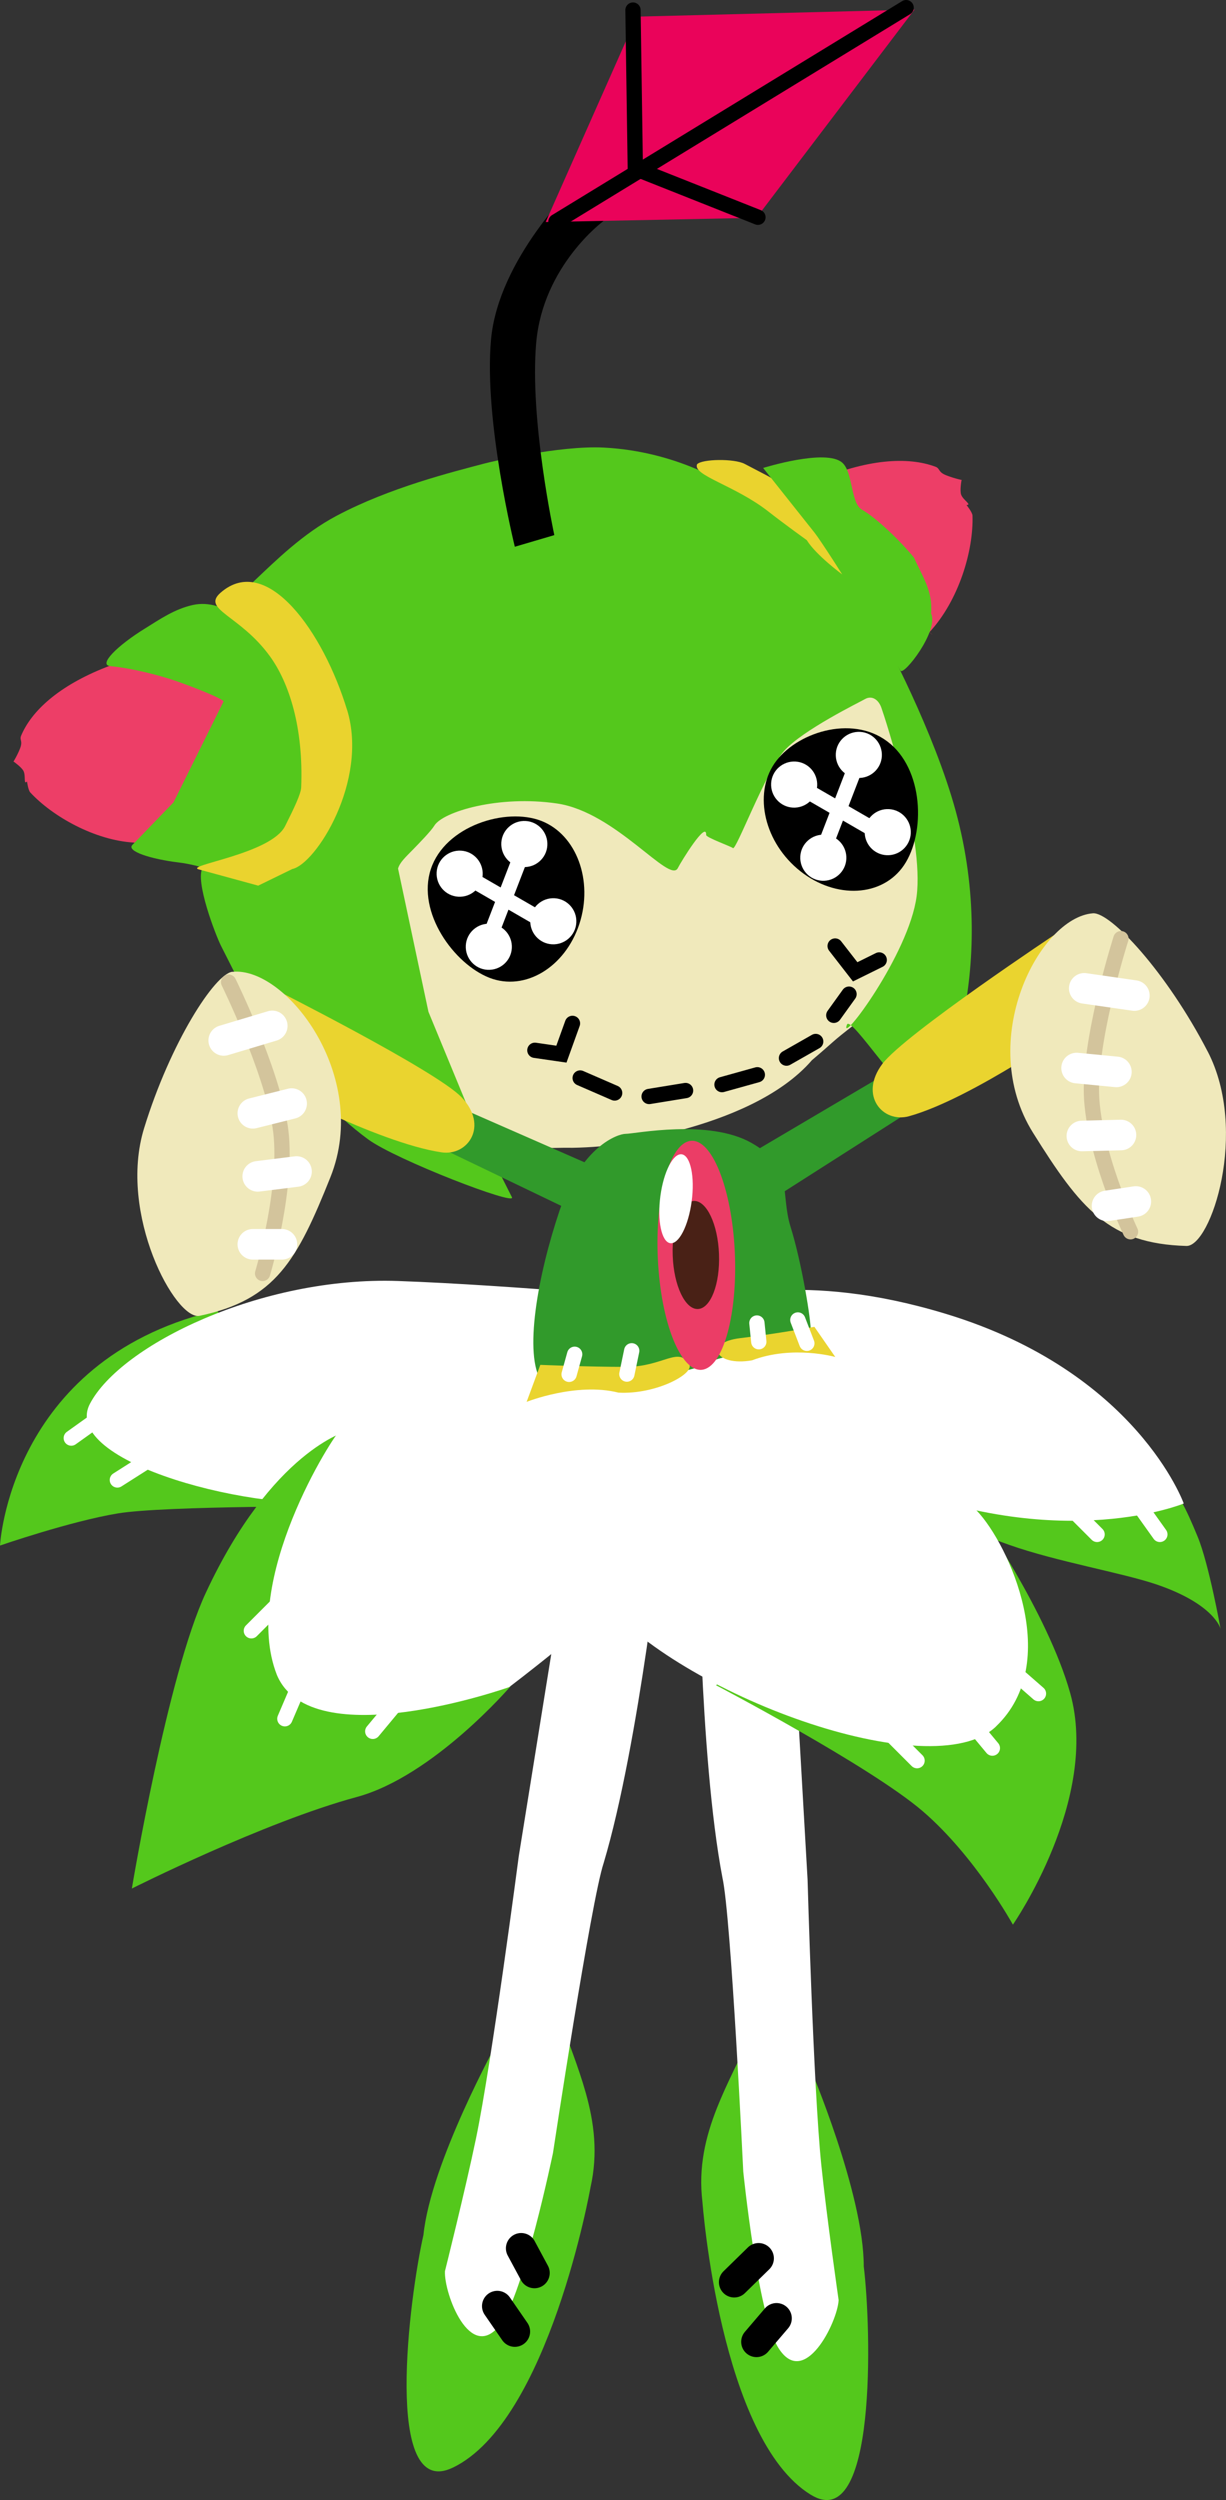 <svg version="1.1" xmlns="http://www.w3.org/2000/svg" xmlns:xlink="http://www.w3.org/1999/xlink" width="20.056" height="40.875" viewBox="0,0,20.056,40.875"><rect x="0" y="0" width="20.056" height="40.875" fill="#333333" stroke="none"/><g transform="translate(-228.846,-158.69)"><g data-paper-data="{&quot;isPaintingLayer&quot;:true}" fill-rule="nonzero" stroke-linejoin="miter" stroke-miterlimit="10" stroke-dasharray="" stroke-dashoffset="0" style="mix-blend-mode: normal"><g data-paper-data="{&quot;index&quot;:null}"><g data-paper-data="{&quot;index&quot;:null}" stroke="none" stroke-width="0" stroke-linecap="butt"><path d="M242.109,199.478c-1.486,-0.914 -1.772,-4.788 -1.772,-4.788c-0.068,-0.565 0.049,-1.057 0.236,-1.531c0.163,-0.413 0.379,-0.814 0.573,-1.239c0.417,-0.914 0.944,0.555 0.944,0.555c0,0 0.887,2.077 0.886,3.268c0.124,1.017 0.219,4.403 -0.866,3.735z" data-paper-data="{&quot;index&quot;:null}" fill="#54c81c"/><path d="M242.057,189.42c0,0 0.095,3.412 0.225,4.67c0.088,0.851 0.283,2.207 0.283,2.207c-0.019,0.36 -0.563,1.464 -0.988,0.776c-0.334,-0.541 -0.572,-2.879 -0.572,-2.879c0,0 -0.199,-4.169 -0.34,-4.801c-0.383,-2.008 -0.396,-5.631 -0.396,-5.631l1.467,0.046l0.321,5.612z" data-paper-data="{&quot;index&quot;:null}" fill="#ffffff"/></g><path d="M240.857,196.003l0.399,-0.39" fill="none" stroke="#000000" stroke-width="0.5" stroke-linecap="round"/><path d="M241.221,196.978l0.328,-0.384" fill="none" stroke="#000000" stroke-width="0.5" stroke-linecap="round"/></g><g data-paper-data="{&quot;index&quot;:null}"><path d="M238.868,168.464c3.621,-1.052 4.733,2.013 4.847,2.255c0.237,0.585 0.315,1.228 0.288,1.855c-0.038,1.047 -0.413,2.11 -1.165,2.857c-0.396,0.303 -0.332,0.274 -0.709,0.592c-0.515,0.596 -1.402,0.943 -2.127,1.139c-0.579,0.19 -1.185,0.284 -1.795,0.294c-0.394,-0.008 -0.816,0.053 -1.186,-0.113c-0.343,-0.16 -0.662,-0.424 -0.777,-0.797c-0.329,-0.891 -0.666,-1.78 -0.913,-2.697c-0.054,-0.255 -0.154,-0.523 -0.097,-0.785c0.12,-0.237 -0.735,-3.33 3.633,-4.6z" data-paper-data="{&quot;index&quot;:null}" fill="#f0e9bb" stroke="none" stroke-width="0.172" stroke-linecap="butt"/><path d="M242.168,166.564c0.854,-0.373 1.533,-0.412 1.984,-0.242c0.064,0.024 0.046,0.073 0.128,0.118c0.1,0.054 0.345,0.112 0.297,0.094c0,0 -0.034,0.176 -0.007,0.246c0.035,0.09 0.181,0.165 0.087,0.167c0,0 0.096,0.119 0.098,0.172c0.019,0.574 -0.225,1.389 -0.703,1.906c0.44,0.384 -2.303,-1.897 -1.884,-2.46z" data-paper-data="{&quot;index&quot;:null}" fill="#ed3e67" stroke="none" stroke-width="0.172" stroke-linecap="butt"/><path d="M235.358,172.893l0.497,2.34l0.74,1.792l0.626,1.24c0.074,0.146 -1.896,-0.612 -2.353,-0.947c-0.566,-0.415 -0.996,-0.921 -1.424,-1.429c-0.312,-0.37 -0.377,-0.539 -0.524,-0.83l-0.458,-0.904c-0.087,-0.172 -0.434,-1.071 -0.299,-1.28c0.038,-0.059 0.806,0.225 0.879,0.203l0.53,-0.164c0.157,-0.048 0.536,-0.518 0.643,-0.667c0.078,-0.109 0.459,-0.89 0.348,-1.518l-0.11,-0.621c-0.017,-0.093 -0.509,-0.979 -0.478,-1.007c0.065,-0.056 -1.054,-0.833 -0.988,-0.896c0.369,-0.349 0.812,-0.789 1.365,-1.082c0.869,-0.461 1.891,-0.715 2.412,-0.853c0.089,-0.024 1.228,-0.301 1.966,-0.262c1.169,0.062 1.961,0.58 2.013,0.606c0.815,0.409 1.49,0.962 2.045,1.64l0.366,0.602c0.188,0.308 0.979,1.824 1.325,3.089c0.729,2.663 -0.258,4.849 -0.498,4.802c-0.336,-0.066 -1.219,-1.473 -1.28,-1.304c-0.135,0.373 1.015,-1.146 1.14,-2.1c0.125,-0.955 -0.52,-2.924 -0.577,-3.083c-0.044,-0.126 -0.151,-0.208 -0.27,-0.139c-0.079,0.046 -1.017,0.504 -1.321,0.846c-0.304,0.342 -0.791,1.649 -0.838,1.589c-0.017,-0.022 -0.439,-0.173 -0.437,-0.214c0.01,-0.249 -0.412,0.438 -0.463,0.54c-0.132,0.269 -1.014,-0.914 -1.975,-1.055c-0.96,-0.141 -1.869,0.135 -2.008,0.361c-0.055,0.09 -0.246,0.285 -0.344,0.386c-0.131,0.134 -0.223,0.217 -0.251,0.319z" data-paper-data="{&quot;index&quot;:null}" fill="#54c81c" stroke="none" stroke-width="0.172" stroke-linecap="butt"/><path d="M231.037,172.466c-0.639,-0.037 -1.329,-0.424 -1.696,-0.82c-0.034,-0.036 -0.053,-0.179 -0.053,-0.179c-0.06,0.06 -0.018,-0.086 -0.056,-0.168c-0.03,-0.065 -0.167,-0.16 -0.167,-0.16c-0.019,0.043 0.097,-0.154 0.123,-0.255c0.021,-0.084 -0.022,-0.104 0.002,-0.162c0.169,-0.407 0.617,-0.82 1.395,-1.125c1.017,-0.398 2.151,0.113 2.255,0.489c0,0 -0.712,2.443 -1.802,2.381z" data-paper-data="{&quot;index&quot;:null}" fill="#ed3e67" stroke="none" stroke-width="0.172" stroke-linecap="butt"/><path d="M233.792,170.542c0.115,-0.14 0.09,1.406 -0.222,1.708c-0.538,0.52 -0.397,0.752 -0.984,0.738c-0.132,-0.003 -0.432,-0.15 -0.818,-0.197c-0.447,-0.054 -0.866,-0.184 -0.753,-0.29l0.669,-0.692l0.818,-1.648c0.013,-0.026 -0.286,-0.162 -0.737,-0.323c-0.316,-0.113 -0.773,-0.224 -1.114,-0.257c-0.201,-0.019 0.104,-0.331 0.579,-0.623c0.23,-0.142 0.47,-0.31 0.772,-0.377c0.522,-0.114 1.063,0.37 1.367,0.929c0.285,0.523 0.348,1.124 0.424,1.031z" data-paper-data="{&quot;index&quot;:null}" fill="#54c81c" stroke="none" stroke-width="0.172" stroke-linecap="butt"/><path d="M234.525,170.299c0.352,1.163 -0.515,2.521 -0.897,2.599l-0.558,0.272l-0.971,-0.265c-0.249,-0.068 1.18,-0.249 1.411,-0.709c0.151,-0.3 0.259,-0.529 0.263,-0.632c0.039,-0.984 -0.199,-1.714 -0.512,-2.145c-0.492,-0.677 -1.124,-0.762 -0.806,-1.039c0.759,-0.661 1.684,0.648 2.069,1.919z" data-paper-data="{&quot;index&quot;:null}" fill="#ead32e" stroke="none" stroke-width="0.172" stroke-linecap="butt"/><path d="M242.046,167.523c0,0 -0.365,-0.262 -0.628,-0.468c-0.55,-0.431 -1.242,-0.59 -1.169,-0.774c0.079,-0.088 0.608,-0.096 0.778,-0.007l0.345,0.18c0.607,0.318 0.98,0.921 1.047,1.192c0.029,0.117 0.211,0.295 0.205,0.436c0,0 -0.428,-0.315 -0.579,-0.559z" data-paper-data="{&quot;index&quot;:null}" fill="#ead32e" stroke="none" stroke-width="0.172" stroke-linecap="butt"/><path d="M241.33,166.341c0,0 1.029,-0.322 1.295,-0.086c0.177,0.156 0.136,0.663 0.321,0.768c0.229,0.13 0.62,0.499 0.853,0.786c0.126,0.287 0.313,0.543 0.278,0.911c0.134,0.279 -0.446,1.023 -0.5,0.935l-0.727,-1.209c-0.184,-0.307 -0.581,-0.922 -0.676,-1.043z" data-paper-data="{&quot;index&quot;:null}" fill="#54c81c" stroke="none" stroke-width="0.172" stroke-linecap="butt"/><path d="M235.894,172.9c0.234,-0.709 1.229,-1.013 1.806,-0.789c0.578,0.224 0.856,0.979 0.623,1.688c-0.234,0.709 -0.891,1.102 -1.469,0.878c-0.578,-0.224 -1.194,-1.068 -0.96,-1.777z" fill="#000000" stroke="none" stroke-width="0" stroke-linecap="butt"/><path d="M243.412,170.852c0.567,0.485 0.566,1.541 0.188,2.032c-0.378,0.49 -1.144,0.494 -1.711,0.009c-0.567,-0.485 -0.719,-1.276 -0.341,-1.766c0.378,-0.49 1.298,-0.76 1.864,-0.274z" data-paper-data="{&quot;index&quot;:null}" fill="#000000" stroke="none" stroke-width="0" stroke-linecap="butt"/><path d="M238.901,176.56l-0.564,-0.245" fill="none" stroke="#000000" stroke-width="0.25" stroke-linecap="round"/><path d="M239.465,176.617l0.596,-0.097" fill="none" stroke="#000000" stroke-width="0.25" stroke-linecap="round"/><path d="M241.235,176.262l-0.578,0.161" fill="none" stroke="#000000" stroke-width="0.25" stroke-linecap="round"/><path d="M241.712,175.99l0.478,-0.272" fill="none" stroke="#000000" stroke-width="0.25" stroke-linecap="round"/><path d="M242.486,175.29l0.249,-0.346" fill="none" stroke="#000000" stroke-width="0.25" stroke-linecap="round"/><path d="M238.211,175.422l-0.181,0.503l-0.434,-0.063" fill="none" stroke="#000000" stroke-width="0.25" stroke-linecap="round"/><path d="M243.229,174.385l-0.393,0.194l-0.328,-0.422" data-paper-data="{&quot;index&quot;:null}" fill="none" stroke="#000000" stroke-width="0.25" stroke-linecap="round"/><path d="M237.792,173.781l-1.326,-0.766" fill="none" stroke="#ffffff" stroke-width="0.25" stroke-linecap="round"/><path d="M237.379,172.658l-0.569,1.475" fill="none" stroke="#ffffff" stroke-width="0.25" stroke-linecap="round"/><path d="M235.989,172.952c0.012,-0.208 0.191,-0.366 0.399,-0.354c0.208,0.012 0.366,0.191 0.354,0.399c-0.012,0.208 -0.191,0.366 -0.399,0.354c-0.208,-0.012 -0.366,-0.191 -0.354,-0.399z" fill="#ffffff" stroke="none" stroke-width="0" stroke-linecap="butt"/><path d="M237.521,173.73c0.012,-0.208 0.191,-0.366 0.399,-0.354c0.208,0.012 0.366,0.191 0.354,0.399c-0.012,0.208 -0.191,0.366 -0.399,0.354c-0.208,-0.012 -0.366,-0.191 -0.354,-0.399z" fill="#ffffff" stroke="none" stroke-width="0" stroke-linecap="butt"/><path d="M237.047,172.467c0.012,-0.208 0.191,-0.366 0.399,-0.354c0.208,0.012 0.366,0.191 0.354,0.399c-0.012,0.208 -0.191,0.366 -0.399,0.354c-0.208,-0.012 -0.366,-0.191 -0.354,-0.399z" fill="#ffffff" stroke="none" stroke-width="0" stroke-linecap="butt"/><path d="M236.466,174.147c0.012,-0.208 0.191,-0.366 0.399,-0.354c0.208,0.012 0.366,0.191 0.354,0.399c-0.012,0.208 -0.191,0.366 -0.399,0.354c-0.208,-0.012 -0.366,-0.191 -0.354,-0.399z" fill="#ffffff" stroke="none" stroke-width="0" stroke-linecap="butt"/><path d="M241.937,171.558l1.326,0.766" fill="none" stroke="#ffffff" stroke-width="0.25" stroke-linecap="round"/><path d="M242.851,171.201l-0.569,1.475" fill="none" stroke="#ffffff" stroke-width="0.25" stroke-linecap="round"/><path d="M241.461,171.495c0.012,-0.208 0.191,-0.366 0.399,-0.354c0.208,0.012 0.366,0.191 0.354,0.399c-0.012,0.208 -0.191,0.366 -0.399,0.354c-0.208,-0.012 -0.366,-0.191 -0.354,-0.399z" fill="#ffffff" stroke="none" stroke-width="0" stroke-linecap="butt"/><path d="M242.992,172.273c0.012,-0.208 0.191,-0.366 0.399,-0.354c0.208,0.012 0.366,0.191 0.354,0.399c-0.012,0.208 -0.191,0.366 -0.399,0.354c-0.208,-0.012 -0.366,-0.191 -0.354,-0.399z" fill="#ffffff" stroke="none" stroke-width="0" stroke-linecap="butt"/><path d="M242.519,171.01c0.012,-0.208 0.191,-0.366 0.399,-0.354c0.208,0.012 0.366,0.191 0.354,0.399c-0.012,0.208 -0.191,0.366 -0.399,0.354c-0.208,-0.012 -0.366,-0.191 -0.354,-0.399z" fill="#ffffff" stroke="none" stroke-width="0" stroke-linecap="butt"/><path d="M241.938,172.691c0.012,-0.208 0.191,-0.366 0.399,-0.354c0.208,0.012 0.366,0.191 0.354,0.399c-0.012,0.208 -0.191,0.366 -0.399,0.354c-0.208,-0.012 -0.366,-0.191 -0.354,-0.399z" fill="#ffffff" stroke="none" stroke-width="0" stroke-linecap="butt"/></g><g data-paper-data="{&quot;index&quot;:null}"><path d="M237.268,167.629c0,0 -0.511,-2.064 -0.389,-3.39c0.121,-1.326 1.395,-2.542 1.395,-2.542l0.444,0.607c0,0 -0.988,0.726 -1.1,1.987c-0.112,1.261 0.296,3.148 0.296,3.148z" fill="#000000" stroke="none" stroke-width="0" stroke-linecap="butt"/><path d="M237.773,162.32l1.49,-3.358l4.543,-0.115l-2.586,3.404z" fill="#ea035a" stroke="none" stroke-width="0" stroke-linecap="butt"/><path d="M237.941,162.314l5.728,-3.499" fill="none" stroke="#000000" stroke-width="0.25" stroke-linecap="round"/><path d="M241.245,162.242l-2.006,-0.796l-0.038,-2.591" fill="none" stroke="#000000" stroke-width="0.25" stroke-linecap="round"/></g><g data-paper-data="{&quot;index&quot;:null}"><g data-paper-data="{&quot;index&quot;:null}" stroke="none" stroke-width="0" stroke-linecap="butt"><path d="M242.336,182.462c0,0 5.392,0.613 5.56,0.549c0.168,-0.064 0.358,0.357 0.542,0.803c0.185,0.445 0.375,1.507 0.375,1.507c0,0 -0.096,-0.404 -1.054,-0.728c-0.567,-0.191 -1.627,-0.371 -2.401,-0.644c-1.406,-0.496 -3.022,-1.487 -3.022,-1.487z" fill="#54c81c"/><path d="M243.428,182.962c-3.932,-1.551 -4.281,-3.473 -4.281,-3.473c0,0 -0.239,-0.256 1.107,0.315c0.463,0.196 1.636,-0.372 4.071,0.369c3.116,0.948 3.886,3.099 3.886,3.099c0,0 -1.952,0.807 -4.783,-0.309z" fill="#ffffff"/></g><path d="M246.314,183.298l0.479,0.479" fill="none" stroke="#ffffff" stroke-width="0.25" stroke-linecap="round"/><path d="M247.478,183.298l0.342,0.479" fill="none" stroke="#ffffff" stroke-width="0.25" stroke-linecap="round"/></g><g data-paper-data="{&quot;index&quot;:null}"><g data-paper-data="{&quot;index&quot;:null}" stroke="none" stroke-width="0" stroke-linecap="butt"><path d="M245.415,190.156c0,0 -0.615,-1.115 -1.474,-1.853c-0.859,-0.738 -3.382,-2.06 -3.382,-2.06l4.267,-2.852c0,0 1.159,1.666 1.527,2.98c0.487,1.737 -0.937,3.786 -0.937,3.786z" fill="#54c81c"/><path d="M245.138,186.919c-1.053,1.001 -5.198,-0.529 -6.477,-2.112c-1.367,-1.692 -0.735,-5.023 -0.735,-5.023l0.821,-0.315c0,0 0.484,1.104 2.355,1.568c2.743,0.681 3.199,1.8 3.724,2.353c0.529,0.556 1.408,2.487 0.312,3.528z" fill="#ffffff"/></g><path d="M243.848,187.476l-0.411,-0.411" fill="none" stroke="#ffffff" stroke-width="0.25" stroke-linecap="round"/><path d="M244.738,186.86l0.342,0.411" fill="none" stroke="#ffffff" stroke-width="0.25" stroke-linecap="round"/><path d="M245.834,186.38l-0.548,-0.479" fill="none" stroke="#ffffff" stroke-width="0.25" stroke-linecap="round"/></g><g data-paper-data="{&quot;index&quot;:null}"><g data-paper-data="{&quot;index&quot;:null}" stroke="none" stroke-width="0" stroke-linecap="butt"><path d="M228.846,183.959c0,0 0.155,-3.004 3.466,-3.824c0.627,-0.155 -1.722,1.548 -1.397,2.234c0.325,0.687 3.595,0.949 3.595,0.949c0,0 -2.96,-0.011 -3.732,0.115c-0.772,0.126 -1.932,0.526 -1.932,0.526z" fill="#54c81c"/><path d="M240.031,179.962c0,0 -3.899,3.025 -5.476,3.267c-1.456,0.224 -4.74,-0.626 -4.238,-1.587c0.502,-0.961 2.801,-2.086 5.041,-2.008c1.849,0.065 4.672,0.328 4.672,0.328z" fill="#ffffff"/></g><path d="M230.766,182.887l0.753,-0.479" fill="none" stroke="#ffffff" stroke-width="0.25" stroke-linecap="round"/><path d="M230.012,182.202l0.479,-0.342" fill="none" stroke="#ffffff" stroke-width="0.25" stroke-linecap="round"/></g><g data-paper-data="{&quot;index&quot;:null}"><g data-paper-data="{&quot;index&quot;:null}" stroke="none" stroke-width="0" stroke-linecap="butt"><path d="M237.203,186.255c0,0 -1.264,1.476 -2.523,1.816c-1.516,0.409 -3.677,1.496 -3.677,1.496c0,0 0.582,-3.493 1.21,-4.835c1.084,-2.326 2.309,-2.644 2.309,-2.644c0,0 -1.384,3.058 -0.895,3.922c0.481,0.851 3.577,0.245 3.577,0.245z" fill="#54c81c"/><path d="M234.43,182.048c0.125,-0.096 1.991,-1.393 3.416,-1.291c1.892,0.135 1.897,-0.943 2.264,-0.115c0.367,0.829 0.426,2.621 -0.686,3.722c-0.926,0.916 -2.249,1.91 -2.249,1.91c0,0 -3.236,1.147 -3.8,-0.201c-0.601,-1.538 0.926,-3.926 1.056,-4.026z" fill="#ffffff"/></g><path d="M235.286,186.586l-0.342,0.411" fill="none" stroke="#ffffff" stroke-width="0.25" stroke-linecap="round"/><path d="M233.506,186.791l0.205,-0.479" fill="none" stroke="#ffffff" stroke-width="0.25" stroke-linecap="round"/><path d="M232.958,185.353l0.548,-0.548" fill="none" stroke="#ffffff" stroke-width="0.25" stroke-linecap="round"/></g><g data-paper-data="{&quot;index&quot;:null}"><path d="M237.71,181.289c-0.304,-0.443 -0.066,-1.751 0.29,-2.807c0.356,-1.056 0.958,-1.254 1.079,-1.254c0.154,0 1.359,-0.249 2.06,0.148c0.702,0.397 0.464,0.812 0.642,1.38c0.178,0.569 0.338,1.533 0.328,1.713c-0.025,0.461 -1.456,0.255 -1.702,0.537c0,0 -2.331,0.681 -2.697,0.283z" data-paper-data="{&quot;index&quot;:null}" fill="#319a2b" stroke="none" stroke-width="0.172" stroke-linecap="butt"/><path d="M239.083,181.038c0.613,0 0.86,-0.342 1.038,-0.043c0.092,0.155 -0.547,0.498 -1.158,0.464c-0.688,-0.173 -1.502,0.151 -1.502,0.151l0.224,-0.605c0,0 0.785,0.033 1.398,0.033z" data-paper-data="{&quot;index&quot;:null}" fill="#ead42f" stroke="none" stroke-width="0" stroke-linecap="butt"/><path d="M242.169,180.384l0.341,0.492c0,0 -0.698,-0.197 -1.362,0.055c-0.603,0.106 -0.8,-0.291 -0.192,-0.363c0.608,-0.072 1.213,-0.185 1.213,-0.185z" data-paper-data="{&quot;index&quot;:null}" fill="#ead42f" stroke="none" stroke-width="0" stroke-linecap="butt"/><path d="M239.18,180.775l-0.079,0.381" fill="none" stroke="#ffffff" stroke-width="0.25" stroke-linecap="round"/><path d="M238.156,181.16l0.091,-0.328" fill="none" stroke="#ffffff" stroke-width="0.25" stroke-linecap="round"/><path d="M241.228,180.321l0.031,0.306" fill="none" stroke="#ffffff" stroke-width="0.25" stroke-linecap="round"/><path d="M241.898,180.271l0.147,0.382" fill="none" stroke="#ffffff" stroke-width="0.25" stroke-linecap="round"/></g><g data-paper-data="{&quot;index&quot;:null}"><g stroke="#ffffff" stroke-width="0" stroke-linecap="butt"><path d="M243.299,176.269l0.368,0.632l-2.295,1.464l-0.217,-0.831z" data-paper-data="{&quot;index&quot;:null}" fill="#319a2b"/><path d="M246.163,173.929l0.309,1.504c0,0 -1.726,1.223 -2.756,1.507c-0.426,0.118 -0.824,-0.337 -0.436,-0.855c0.363,-0.484 2.883,-2.156 2.883,-2.156z" data-paper-data="{&quot;index&quot;:null}" fill="#ead42f"/><path d="M248.603,175.882c0.674,1.303 0.052,3.191 -0.349,3.179c-1.268,-0.037 -1.732,-0.607 -2.509,-1.851c-0.942,-1.507 0.103,-3.52 0.98,-3.588c0.287,-0.022 1.204,0.958 1.878,2.261z" data-paper-data="{&quot;index&quot;:null}" fill="#f0e9bb"/></g><path d="M247.34,178.829c0,0 -0.65,-1.378 -0.64,-2.345c0.01,-0.967 0.483,-2.447 0.483,-2.447" data-paper-data="{&quot;index&quot;:null}" fill="none" stroke="#d3c49c" stroke-width="0.25" stroke-linecap="round"/><path d="M246.583,174.849l0.82,0.118" data-paper-data="{&quot;index&quot;:null}" fill="none" stroke="#ffffff" stroke-width="0.5" stroke-linecap="round"/><path d="M246.458,176.152l0.651,0.063" data-paper-data="{&quot;index&quot;:null}" fill="none" stroke="#ffffff" stroke-width="0.5" stroke-linecap="round"/><path d="M246.544,177.263l0.64,-0.016" data-paper-data="{&quot;index&quot;:null}" fill="none" stroke="#ffffff" stroke-width="0.5" stroke-linecap="round"/><path d="M247.427,178.334l-0.471,0.071" data-paper-data="{&quot;index&quot;:null}" fill="none" stroke="#ffffff" stroke-width="0.5" stroke-linecap="round"/></g><g data-paper-data="{&quot;index&quot;:null}" stroke="none" stroke-linecap="butt"><path d="M240.084,177.358c0.17,-0.069 0.342,0.076 0.481,0.367c0.139,0.291 0.247,0.727 0.289,1.239c0.042,0.512 0.011,1.004 -0.073,1.385c-0.084,0.381 -0.221,0.652 -0.391,0.721c-0.17,0.069 -0.341,-0.076 -0.481,-0.367c-0.139,-0.291 -0.247,-0.726 -0.289,-1.239c-0.042,-0.512 -0.011,-1.004 0.073,-1.385c0.084,-0.381 0.221,-0.652 0.391,-0.721z" fill="#eb3d66" stroke-width="0.019"/><path d="M240.608,179.194c0.019,0.488 -0.136,0.89 -0.345,0.898c-0.209,0.008 -0.394,-0.381 -0.412,-0.869c-0.019,-0.488 0.136,-0.89 0.345,-0.898c0.209,-0.008 0.394,0.381 0.412,0.869z" fill="#492116" stroke-width="0"/><path d="M239.976,177.562c0.073,-0.007 0.131,0.067 0.166,0.194c0.035,0.127 0.047,0.305 0.027,0.506c-0.02,0.201 -0.067,0.385 -0.128,0.522c-0.061,0.137 -0.135,0.225 -0.207,0.232c-0.073,0.008 -0.131,-0.067 -0.166,-0.194c-0.035,-0.127 -0.047,-0.305 -0.027,-0.506c0.02,-0.201 0.067,-0.386 0.128,-0.522c0.061,-0.137 0.135,-0.225 0.208,-0.232z" fill="#ffffff" stroke-width="0.019"/></g><g data-paper-data="{&quot;index&quot;:null}"><g stroke="none" stroke-width="0" stroke-linecap="butt"><path d="M238.679,177.812l-0.116,0.851l-2.454,-1.179l0.29,-0.671z" fill="#319a2b"/><path d="M236.396,176.629c0.448,0.468 0.107,0.967 -0.33,0.901c-1.057,-0.159 -2.917,-1.167 -2.917,-1.167l0.127,-1.53c0,0 2.702,1.359 3.12,1.796z" fill="#ead42f"/><path d="M232.649,174.579c0.876,-0.09 2.262,1.706 1.603,3.356c-0.544,1.362 -0.899,2.006 -2.14,2.268c-0.392,0.083 -1.34,-1.664 -0.909,-3.066c0.431,-1.402 1.159,-2.529 1.445,-2.559z" fill="#f0e9bb"/></g><path d="M232.586,174.748c0,0 0.687,1.393 0.841,2.348c0.154,0.955 -0.285,2.414 -0.285,2.414" fill="none" stroke="#d3c49c" stroke-width="0.25" stroke-linecap="round"/><path d="M233.3,175.463l-0.794,0.238" fill="none" stroke="#ffffff" stroke-width="0.5" stroke-linecap="round"/><path d="M233.617,176.733l-0.635,0.159" fill="none" stroke="#ffffff" stroke-width="0.5" stroke-linecap="round"/><path d="M233.697,177.844l-0.635,0.079" fill="none" stroke="#ffffff" stroke-width="0.5" stroke-linecap="round"/><path d="M232.982,179.034h0.476" fill="none" stroke="#ffffff" stroke-width="0.5" stroke-linecap="round"/></g><g data-paper-data="{&quot;index&quot;:null}"><g data-paper-data="{&quot;index&quot;:null}" stroke="none" stroke-width="0" stroke-linecap="butt"><path d="M236.253,199.035c-1.148,0.553 -0.707,-2.805 -0.48,-3.804c0.121,-1.185 1.215,-3.161 1.215,-3.161c0,0 0.675,-1.408 0.996,-0.456c0.15,0.443 0.324,0.864 0.444,1.292c0.138,0.491 0.203,0.992 0.078,1.547c0,0 -0.68,3.825 -2.252,4.582z" data-paper-data="{&quot;index&quot;:null}" fill="#54c81c"/><path d="M237.333,189.035l0.893,-5.55l1.464,0.104c0,0 -0.384,3.602 -0.969,5.561c-0.205,0.615 -0.829,4.741 -0.829,4.741c0,0 -0.476,2.301 -0.863,2.805c-0.493,0.641 -0.922,-0.513 -0.904,-0.873c0,0 0.333,-1.329 0.507,-2.166c0.258,-1.239 0.701,-4.622 0.701,-4.622z" data-paper-data="{&quot;index&quot;:null}" fill="#ffffff"/></g><path d="M237.268,196.81l-0.287,-0.416" fill="none" stroke="#000000" stroke-width="0.5" stroke-linecap="round"/><path d="M237.372,195.449l0.217,0.403" fill="none" stroke="#000000" stroke-width="0.5" stroke-linecap="round"/></g></g></g></svg>